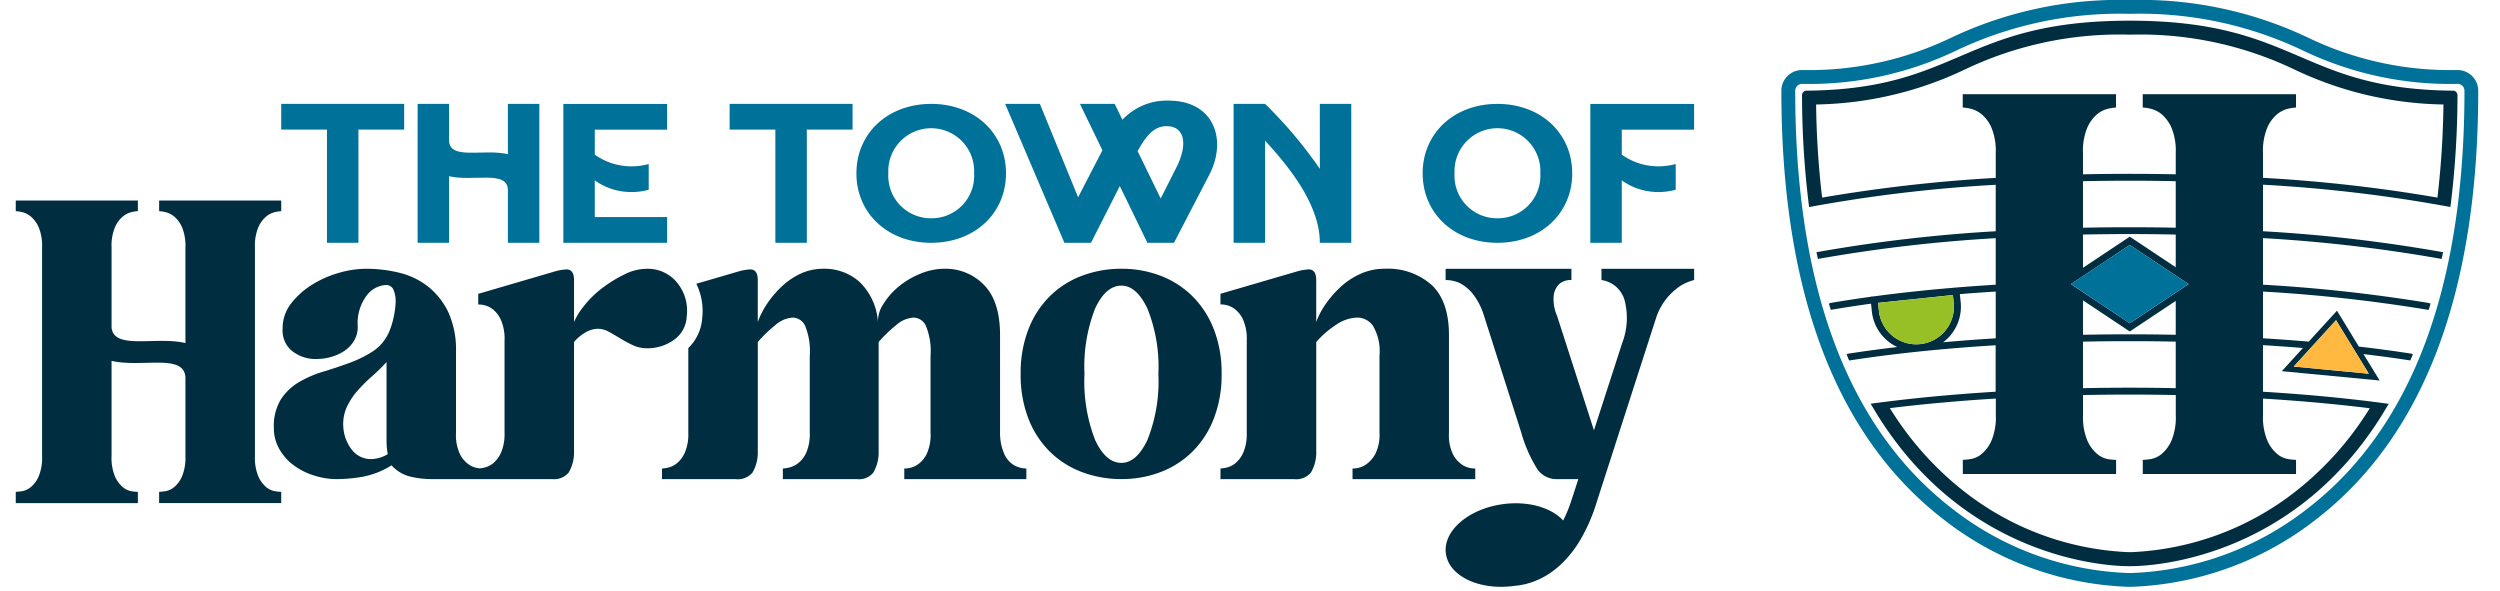 <svg xmlns="http://www.w3.org/2000/svg" width="165" height="39" viewBox="0.0 0.0 259.0 62.0">
  <defs>
    <clipPath id="clip-path">
      <rect id="Rectangle_104" data-name="Rectangle 104" width="258.368" height="61.57" fill="none" />
    </clipPath>
  </defs>
  <g id="Group_211" data-name="Group 211" transform="translate(-184 -119)">
    <g id="Group_209" data-name="Group 209" transform="translate(184 119)" clip-path="url(#clip-path)">
      <path id="Path_62" data-name="Path 62" d="M70.53,33.866a5.411,5.411,0,0,1-.461-2.2V21.353q0-3.548-1.674-5.256a5.61,5.61,0,0,0-4.172-1.709,6.609,6.609,0,0,0-2.528.527,8.593,8.593,0,0,0-2.267,1.346A7.475,7.475,0,0,0,57.819,18.1a3.248,3.248,0,0,0-.559,1.938,6.464,6.464,0,0,0-1.9-4.237,5.516,5.516,0,0,0-3.81-1.413,5.631,5.631,0,0,0-2.432.527,7.459,7.459,0,0,0-2,1.378A10.489,10.489,0,0,0,45.6,18.1a8.852,8.852,0,0,0-.952,1.874v-4.4q0-1.117-.788-1.117a5.372,5.372,0,0,0-1.182.2L38.2,15.964a6.451,6.451,0,0,1,.619,3.569,4.817,4.817,0,0,1-1.46,3.175V31.6a4.861,4.861,0,0,1-.361,2.07,3.064,3.064,0,0,1-.821,1.117,2.294,2.294,0,0,1-.919.461,3.713,3.713,0,0,1-.657.1v1.117h7.751a2,2,0,0,0,1.74-.69,4.158,4.158,0,0,0,.559-2.2v-11.5a13.887,13.887,0,0,1,1.84-1.774,3.027,3.027,0,0,1,1.838-.788,1.459,1.459,0,0,1,1.282.854,6.939,6.939,0,0,1,.492,3.153V31.6a4.891,4.891,0,0,1-.361,2.07,2.866,2.866,0,0,1-.854,1.117,2.543,2.543,0,0,1-.952.461,3.713,3.713,0,0,1-.657.1v1.117h7.818a1.912,1.912,0,0,0,1.674-.69,4.158,4.158,0,0,0,.559-2.2v-11.5a14.132,14.132,0,0,1,1.84-1.774A3.027,3.027,0,0,1,61,19.513a1.455,1.455,0,0,1,1.282.854,6.933,6.933,0,0,1,.494,3.153V31.6a4.733,4.733,0,0,1-.427,2.267A2.978,2.978,0,0,1,61.4,34.95a2.435,2.435,0,0,1-1.38.394v1.117H72.829V35.344a2.64,2.64,0,0,1-1.38-.394,2.71,2.71,0,0,1-.919-1.084" transform="translate(33.206 13.81)" fill="#002e40" />
      <path id="Path_63" data-name="Path 63" d="M26.277,40.806a3.059,3.059,0,0,1-.821-1.117,5.058,5.058,0,0,1-.361-2.134V15.662a5.064,5.064,0,0,1,.361-2.134,3.076,3.076,0,0,1,.821-1.117,2.281,2.281,0,0,1,.919-.461,3.689,3.689,0,0,1,.657-.1V10.735H15.043v1.117a3.689,3.689,0,0,1,.657.1,2.3,2.3,0,0,1,.921.461,3.1,3.1,0,0,1,.821,1.117,5.1,5.1,0,0,1,.361,2.134V25.688c-3.136-.727-7.478.762-7.751-1.613V15.662a5.064,5.064,0,0,1,.361-2.134,3.076,3.076,0,0,1,.821-1.117,2.281,2.281,0,0,1,.919-.461,3.679,3.679,0,0,1,.658-.1V10.735H0v1.117a3.689,3.689,0,0,1,.657.1,2.3,2.3,0,0,1,.921.461A3.121,3.121,0,0,1,2.4,13.528a5.1,5.1,0,0,1,.361,2.134V37.554A5.089,5.089,0,0,1,2.4,39.689a3.1,3.1,0,0,1-.821,1.117,1.949,1.949,0,0,1-.921.427A5.4,5.4,0,0,1,0,41.3v1.184H12.811V41.3h-.067a4.664,4.664,0,0,1-.623-.065,1.925,1.925,0,0,1-.888-.427,3.059,3.059,0,0,1-.821-1.117,5.058,5.058,0,0,1-.361-2.134V27.56c3.175.733,7.58-.8,7.751,1.707v8.288a5.089,5.089,0,0,1-.361,2.134,3.081,3.081,0,0,1-.821,1.117,1.949,1.949,0,0,1-.921.427,5.4,5.4,0,0,1-.657.065v1.184H27.852V41.3a5.4,5.4,0,0,1-.657-.065,1.935,1.935,0,0,1-.919-.427" transform="translate(0 10.304)" fill="#002e40" />
      <path id="Path_64" data-name="Path 64" d="M57.139,19.381a4.621,4.621,0,0,0-1.019-3.547,3.964,3.964,0,0,0-3.185-1.444,5.3,5.3,0,0,0-2.332.592,13.8,13.8,0,0,0-2.3,1.411A10.6,10.6,0,0,0,46.431,18.2a7.722,7.722,0,0,0-1.117,1.774v-4.4q0-1.117-.788-1.117a5.4,5.4,0,0,0-1.182.2l-8.08,2.365v1.117a2.43,2.43,0,0,1,1.38.394,2.93,2.93,0,0,1,.952,1.115,4.954,4.954,0,0,1,.427,2.3V31.6a4.864,4.864,0,0,1-.363,2.07,3.1,3.1,0,0,1-.821,1.117,2.281,2.281,0,0,1-.919.461c-.2.043-.365.071-.49.084a2.368,2.368,0,0,1-1.119-.38,2.943,2.943,0,0,1-.952-1.084,4.715,4.715,0,0,1-.427-2.267V23.126a9.565,9.565,0,0,0-.788-4.139,7.609,7.609,0,0,0-2.1-2.693,7.81,7.81,0,0,0-3.022-1.478,14.591,14.591,0,0,0-3.547-.427,10.433,10.433,0,0,0-2.824.427,10.861,10.861,0,0,0-2.824,1.248,8.272,8.272,0,0,0-2.2,1.97,4.233,4.233,0,0,0-.888,2.661,2.78,2.78,0,0,0,.888,2.234,3.959,3.959,0,0,0,2.857.919,5.041,5.041,0,0,0,1.313-.2,4.927,4.927,0,0,0,1.346-.59,3.434,3.434,0,0,0,1.052-1.052,2.828,2.828,0,0,0,.427-1.576,4.8,4.8,0,0,1,.952-3.253,2.7,2.7,0,0,1,2-1.084.829.829,0,0,1,.821.559,3.066,3.066,0,0,1,.2,1.315,8.853,8.853,0,0,1-.229,1.609,8.073,8.073,0,0,1-.459,1.444,4.616,4.616,0,0,1-1.709,2.038,12.319,12.319,0,0,1-2.463,1.215q-1.346.491-2.759.919a11.334,11.334,0,0,0-2.561,1.117,5.652,5.652,0,0,0-1.872,1.807,5.352,5.352,0,0,0-.723,2.955,4.407,4.407,0,0,0,.592,2.266,5.479,5.479,0,0,0,1.542,1.709,7.145,7.145,0,0,0,2.136,1.05,7.84,7.84,0,0,0,2.3.363,15.831,15.831,0,0,0,2.824-.263,8.708,8.708,0,0,0,2.957-1.184,3.853,3.853,0,0,0,1.97,1.184,9.769,9.769,0,0,0,2.234.263H43.015a2,2,0,0,0,1.74-.69,4.158,4.158,0,0,0,.559-2.2v-11.5a4.621,4.621,0,0,1,1.346-1.084,2.705,2.705,0,0,1,1.15-.3,2.427,2.427,0,0,1,1.182.327c.394.219.79.451,1.184.69a13.267,13.267,0,0,0,1.28.69A3.54,3.54,0,0,0,53,22.732a4.776,4.776,0,0,0,2.759-.854,3.165,3.165,0,0,0,1.38-2.5M24.064,34.359a2.52,2.52,0,0,1-2.036-.952,4.259,4.259,0,0,1-.919-2.4,4.315,4.315,0,0,1,.361-2.1A7.168,7.168,0,0,1,22.586,27.2,16.408,16.408,0,0,1,24.1,25.687a20.467,20.467,0,0,0,1.544-1.511v8.147c0,.306.01.58.031.821a6.145,6.145,0,0,0,.1.69,3.487,3.487,0,0,1-1.709.525" transform="translate(13.26 13.811)" fill="#002e40" />
      <path id="Path_65" data-name="Path 65" d="M74.065,20.728A9.939,9.939,0,0,0,71.8,17.245a9.652,9.652,0,0,0-3.351-2.134,11.38,11.38,0,0,0-4.072-.723,11.648,11.648,0,0,0-4.106.723,9.568,9.568,0,0,0-3.383,2.134,9.89,9.89,0,0,0-2.267,3.483,12.667,12.667,0,0,0-.821,4.7,12.657,12.657,0,0,0,.821,4.7A9.872,9.872,0,0,0,56.888,33.6a9.513,9.513,0,0,0,3.383,2.134,11.648,11.648,0,0,0,4.106.723,11.38,11.38,0,0,0,4.072-.723A9.6,9.6,0,0,0,71.8,33.6a9.921,9.921,0,0,0,2.266-3.483,12.657,12.657,0,0,0,.821-4.7,12.667,12.667,0,0,0-.821-4.7M67.1,32.355q-1.149,2.4-2.726,2.4-1.643,0-2.759-2.4a16.943,16.943,0,0,1-1.117-6.93,16.74,16.74,0,0,1,1.117-6.865q1.117-2.4,2.759-2.4,1.576,0,2.726,2.4a16.318,16.318,0,0,1,1.15,6.865,16.515,16.515,0,0,1-1.15,6.93" transform="translate(51.635 13.81)" fill="#002e40" />
      <path id="Path_66" data-name="Path 66" d="M80.722,33.866a3.222,3.222,0,0,1-.986,1.084,2.43,2.43,0,0,1-1.38.394v1.117H91.232V35.344a2.43,2.43,0,0,1-1.38-.394,2.943,2.943,0,0,1-.952-1.084,4.536,4.536,0,0,1-.427-2.2V21.351q0-3.545-1.807-5.254a6.925,6.925,0,0,0-4.958-1.709,6.066,6.066,0,0,0-2.5.527,7.642,7.642,0,0,0-2.1,1.378A10.949,10.949,0,0,0,75.532,18.1a8.13,8.13,0,0,0-.986,1.874v-4.4q0-1.117-.788-1.117a5.4,5.4,0,0,0-1.184.2L64.5,17.016v1.117a2.424,2.424,0,0,1,1.378.394,2.924,2.924,0,0,1,.954,1.117,4.968,4.968,0,0,1,.425,2.3V31.6a4.887,4.887,0,0,1-.361,2.068,3.064,3.064,0,0,1-.821,1.117,2.294,2.294,0,0,1-.919.461,3.713,3.713,0,0,1-.657.1v1.117h7.751a2,2,0,0,0,1.74-.69,4.157,4.157,0,0,0,.559-2.2v-11.5A10.036,10.036,0,0,1,76.583,20.3a4.15,4.15,0,0,1,2.3-.788,2.029,2.029,0,0,1,1.611.854,5.238,5.238,0,0,1,.69,3.153V31.6a4.445,4.445,0,0,1-.461,2.265" transform="translate(61.902 13.81)" fill="#002e40" />
      <path id="Path_67" data-name="Path 67" d="M92.907,14.389v1.182a2.949,2.949,0,0,1,2.43,2.136,7.4,7.4,0,0,1-.263,4.5l-2.955,9.131L88.243,19.316a4.254,4.254,0,0,1-.329-2.267,2.059,2.059,0,0,1,.592-1.084,1.855,1.855,0,0,1,1.248-.394V14.389h-13.2v1.182a3.6,3.6,0,0,1,1.509.329,4.428,4.428,0,0,1,1.315,1.084,7.015,7.015,0,0,1,1.182,2.265L84.5,31.6a14.422,14.422,0,0,0,1.742,3.91,2.492,2.492,0,0,0,2.068.952h2.169l-.79,2.43a15.2,15.2,0,0,1-.8,1.913c-1.235-1.362-3.694-2.089-6.375-1.711-3.622.512-6.275,2.844-5.928,5.209s3.563,3.869,7.185,3.357c4.212-.357,6.4-3.939,6.975-4.925a18.419,18.419,0,0,0,1.444-3.187l6.5-20.166a6.707,6.707,0,0,1,1.182-2.038,7.072,7.072,0,0,1,1.248-1.117,5.191,5.191,0,0,1,1.511-.657V14.389Z" transform="translate(73.47 13.811)" fill="#002e40" />
      <path id="Path_68" data-name="Path 68" d="M14.212,8.262h4.8V20.139h3.3V8.262h4.8v-2.7H14.212Z" transform="translate(13.641 5.339)" fill="#007198" />
      <path id="Path_69" data-name="Path 69" d="M30.988,10.836c-2.571-.6-6.173.686-6.173-1.48V5.562h-3.3V20.139h3.3V13.15c2.573.6,6.173-.686,6.173,1.48v5.509h3.3V5.562h-3.3Z" transform="translate(20.648 5.339)" fill="#007198" />
      <path id="Path_70" data-name="Path 70" d="M29.316,20.139h10.89v-2.7h-7.59V13.587a6.675,6.675,0,0,0,2.046.982,6.794,6.794,0,0,0,3.612,0v-2.7a6.794,6.794,0,0,1-3.612,0,6.675,6.675,0,0,1-2.046-.982V8.263h7.59v-2.7H29.316Z" transform="translate(28.137 5.339)" fill="#007198" />
      <path id="Path_71" data-name="Path 71" d="M38.219,8.262h4.8V20.139h3.3V8.262h4.8v-2.7H38.219Z" transform="translate(36.681 5.339)" fill="#007198" />
      <path id="Path_72" data-name="Path 72" d="M52.853,5.562c-4.545,0-7.845,3.071-7.845,7.286s3.3,7.288,7.845,7.288S60.7,17.066,60.7,12.848s-3.3-7.286-7.845-7.286m0,12a4.457,4.457,0,0,1-4.5-4.709,4.506,4.506,0,1,1,9,0,4.456,4.456,0,0,1-4.5,4.709" transform="translate(43.197 5.339)" fill="#007198" />
      <path id="Path_73" data-name="Path 73" d="M70.1,5.386A6.358,6.358,0,0,0,65.274,7.4l-.813-1.674H60.816L63.174,10.6l-2.55,4.931-4.01-9.8H52.971l6.216,14.577h2.787L65,14.348l2.895,5.958h2.787l3.708-7.137c1.887-3.645.537-7.782-4.288-7.782m.815,7.053-1.629,3.216-2.422-4.974c.943-1.693,1.758-2.614,3.044-2.614,1.864,0,2.293,1.842,1.007,4.372" transform="translate(50.84 5.17)" fill="#007198" />
      <path id="Path_74" data-name="Path 74" d="M74.249,12.378A45.689,45.689,0,0,0,68.5,5.562H65.2V20.137h3.3V9.419c2.83,3.067,5.746,6.9,5.746,10.718h3.3V5.562h-3.3Z" transform="translate(62.58 5.339)" fill="#007198" />
      <path id="Path_75" data-name="Path 75" d="M83.168,5.562c-4.545,0-7.845,3.071-7.845,7.286s3.3,7.288,7.845,7.288,7.845-3.071,7.845-7.288-3.3-7.286-7.845-7.286m0,12a4.457,4.457,0,0,1-4.5-4.709,4.506,4.506,0,1,1,9,0,4.456,4.456,0,0,1-4.5,4.709" transform="translate(72.293 5.339)" fill="#007198" />
      <path id="Path_76" data-name="Path 76" d="M95.189,8.263v-2.7H84.3V20.139h3.3V13.587a6.675,6.675,0,0,0,2.046.982,6.816,6.816,0,0,0,3.612,0v-2.7a6.816,6.816,0,0,1-3.612,0,6.675,6.675,0,0,1-2.046-.982V8.263Z" transform="translate(80.908 5.339)" fill="#007198" />
      <path id="Path_77" data-name="Path 77" d="M131.229,61.57h-.286a33.339,33.339,0,0,1-19.349-7.034c-11.326-8.707-17.066-23.854-17.066-45.02A2.17,2.17,0,0,1,96.7,7.347a34.387,34.387,0,0,0,15.659-3.4A41.246,41.246,0,0,1,131.086,0a41.017,41.017,0,0,1,18.683,3.939,34.413,34.413,0,0,0,15.706,3.408,2.172,2.172,0,0,1,2.169,2.169c0,21.164-5.74,36.311-17.064,45.02a33.351,33.351,0,0,1-19.351,7.034m-.143-60.12A39.961,39.961,0,0,0,112.924,5.28,35.636,35.636,0,0,1,96.7,8.8a.72.72,0,0,0-.719.719c0,20.693,5.552,35.452,16.5,43.871a31.805,31.805,0,0,0,18.465,6.732h.286A31.833,31.833,0,0,0,149.7,53.388c10.947-8.421,16.5-23.18,16.5-43.871a.718.718,0,0,0-.719-.719A35.612,35.612,0,0,1,149.2,5.272,39.779,39.779,0,0,0,131.086,1.45" transform="translate(90.725 0.001)" fill="#007198" />
      <path id="Path_78" data-name="Path 78" d="M163.936,8.45c-16.156-.137-16.325-7.343-33.914-7.343S112.18,8.311,96.108,8.45a.478.478,0,0,0-.474.476A94.4,94.4,0,0,0,96.343,20.4h.006c-.006-.051-.014-.1-.022-.153h0l.053.414a154.341,154.341,0,0,1,19.576-2.336V23.2a158.911,158.911,0,0,0-18.808,2.2c.047.239.1.47.147.706a158.419,158.419,0,0,1,18.661-2.179v4.882c-4.394.268-8.643.668-12.609,1.2l-.543.057,0,.016q-2.149.294-4.178.641a.364.364,0,0,0-.167.084c.061.21.123.417.186.625a.366.366,0,0,0,.1,0q2-.341,4.129-.633l.084.807a4.675,4.675,0,0,0,2.663,3.743c-1.776.21-3.5.441-5.16.7a.358.358,0,0,0-.155.069c.09.218.18.431.272.645,4.707-.733,9.924-1.266,15.37-1.6v4.874c-4.594.28-9.021.7-13.113,1.26.057.1.114.194.171.29l0,0c9.56,16.313,25.207,16.754,26.867,16.754.094,0,.143,0,.143,0s.049,0,.143,0c1.662,0,17.3-.441,26.859-16.742l0,0c.057-.1.116-.192.172-.29-4.115-.566-8.57-.99-13.191-1.27V35.152q2.119.129,4.188.3l-2.216,2.43,10.271.98-1.7-2.773c1.685.2,3.328.423,4.909.668.092-.214.184-.427.274-.647a.372.372,0,0,0-.151-.065c-1.772-.274-3.614-.523-5.513-.743l-2.3-3.767L148.8,34.78q-2.363-.2-4.8-.351v-4.9a162.871,162.871,0,0,1,17.289,1.913.335.335,0,0,0,.061.006c.014,0,.025-.006.039-.006.063-.21.125-.419.186-.631a.374.374,0,0,0-.163-.08A163.967,163.967,0,0,0,144,28.808V23.921a158.5,158.5,0,0,1,18.745,2.185c.049-.235.1-.468.147-.707A159.036,159.036,0,0,0,144,23.2V18.316a154.842,154.842,0,0,1,19.66,2.34c.018-.137.035-.274.051-.412h0l-.018.137.006,0a94.622,94.622,0,0,0,.707-11.457.48.48,0,0,0-.474-.476m-12.27,24.08,3.439,5.621-7.88-.753Zm-43.63,2.512c-.137.014-.278.022-.415.022a3.937,3.937,0,0,1-3.921-3.537l-.084-.811,7.853-.821.084.811a3.951,3.951,0,0,1-3.516,4.337m2.407-.192a4.679,4.679,0,0,0,1.84-4.221l-.088-.831q1.861-.15,3.765-.268v4.905q-2.807.173-5.517.415M155.2,41.772a33.232,33.232,0,0,1-7.974,8.878,30,30,0,0,1-17.056,6.22c-.059,0-.094,0-.1,0h-.082c-.01,0-.045,0-.1,0a29.99,29.99,0,0,1-17.054-6.22,33.155,33.155,0,0,1-7.982-8.89c3.52-.433,7.259-.768,11.116-1.005v1.73a6.37,6.37,0,0,1-.455,2.681,3.841,3.841,0,0,1-1.031,1.4,2.428,2.428,0,0,1-1.154.537,6.669,6.669,0,0,1-.825.082v1.484h16.084V47.187H128.5a5.8,5.8,0,0,1-.784-.082,2.415,2.415,0,0,1-1.113-.537,3.819,3.819,0,0,1-1.031-1.4,6.34,6.34,0,0,1-.455-2.681v-2.1c3.236-.065,6.5-.065,9.732,0v2.1a6.374,6.374,0,0,1-.453,2.681,3.863,3.863,0,0,1-1.031,1.4,2.444,2.444,0,0,1-1.154.537,6.738,6.738,0,0,1-.825.082v1.484h16.082V47.187a6.7,6.7,0,0,1-.825-.082,2.427,2.427,0,0,1-1.154-.537,3.819,3.819,0,0,1-1.031-1.4A6.343,6.343,0,0,1,144,42.486V40.757c3.884.237,7.649.574,11.194,1.015m-20.35-18.226v3.432l-4.823-3.21-4.909,3.267V23.548c3.236-.069,6.5-.069,9.732,0m-9.732-.719v-4.88c3.236-.067,6.5-.069,9.732,0v4.88c-3.236-.067-6.5-.065-9.732,0m4.909,1.809,6.173,4.108-6.173,4.108-6.173-4.108Zm-4.909,9.428V30.453l4.909,3.265,4.823-3.208v3.553c-3.236-.065-6.5-.065-9.732,0m9.732.719v4.882c-3.236-.065-6.5-.065-9.732,0v-4.88c3.236-.067,6.5-.067,9.732,0M162.3,19.668A160.527,160.527,0,0,0,144,17.595V15a6.34,6.34,0,0,1,.453-2.679,3.862,3.862,0,0,1,1.031-1.4,2.853,2.853,0,0,1,1.154-.576,4.6,4.6,0,0,1,.825-.125v-1.4H131.382v1.4a4.628,4.628,0,0,1,.825.125,2.877,2.877,0,0,1,1.154.576,3.907,3.907,0,0,1,1.031,1.4A6.37,6.37,0,0,1,134.845,15v2.226c-3.236-.067-6.5-.065-9.732,0V15a6.336,6.336,0,0,1,.455-2.679,3.862,3.862,0,0,1,1.031-1.4,2.841,2.841,0,0,1,1.154-.576,4.6,4.6,0,0,1,.825-.125v-1.4H112.494v1.4a4.579,4.579,0,0,1,.825.125,2.853,2.853,0,0,1,1.154.576,3.884,3.884,0,0,1,1.031,1.4A6.367,6.367,0,0,1,115.959,15v2.6a161.373,161.373,0,0,0-18.216,2.07A91.718,91.718,0,0,1,97.112,9.9a37.617,37.617,0,0,0,15.608-3.673,37.659,37.659,0,0,1,17.3-3.653A37.464,37.464,0,0,1,147.276,6.22,37.613,37.613,0,0,0,162.933,9.9a92.229,92.229,0,0,1-.631,9.766" transform="translate(91.787 1.063)" fill="#002e40" />
      <path id="Path_79" data-name="Path 79" d="M126.4,17.141l3.439,5.621-7.88-.753Z" transform="translate(117.053 16.452)" fill="#ffb941" />
      <path id="Path_80" data-name="Path 80" d="M104.128,20.944c-.137.014-.278.022-.415.022a3.936,3.936,0,0,1-3.922-3.537l-.084-.811,7.853-.821.084.811a3.953,3.953,0,0,1-3.516,4.337" transform="translate(95.696 15.161)" fill="#97bf26" />
      <path id="Path_81" data-name="Path 81" d="M116.2,13.113l6.173,4.108L116.2,21.33l-6.173-4.11Z" transform="translate(105.605 12.586)" fill="#007198" />
    </g>
  </g>
</svg>